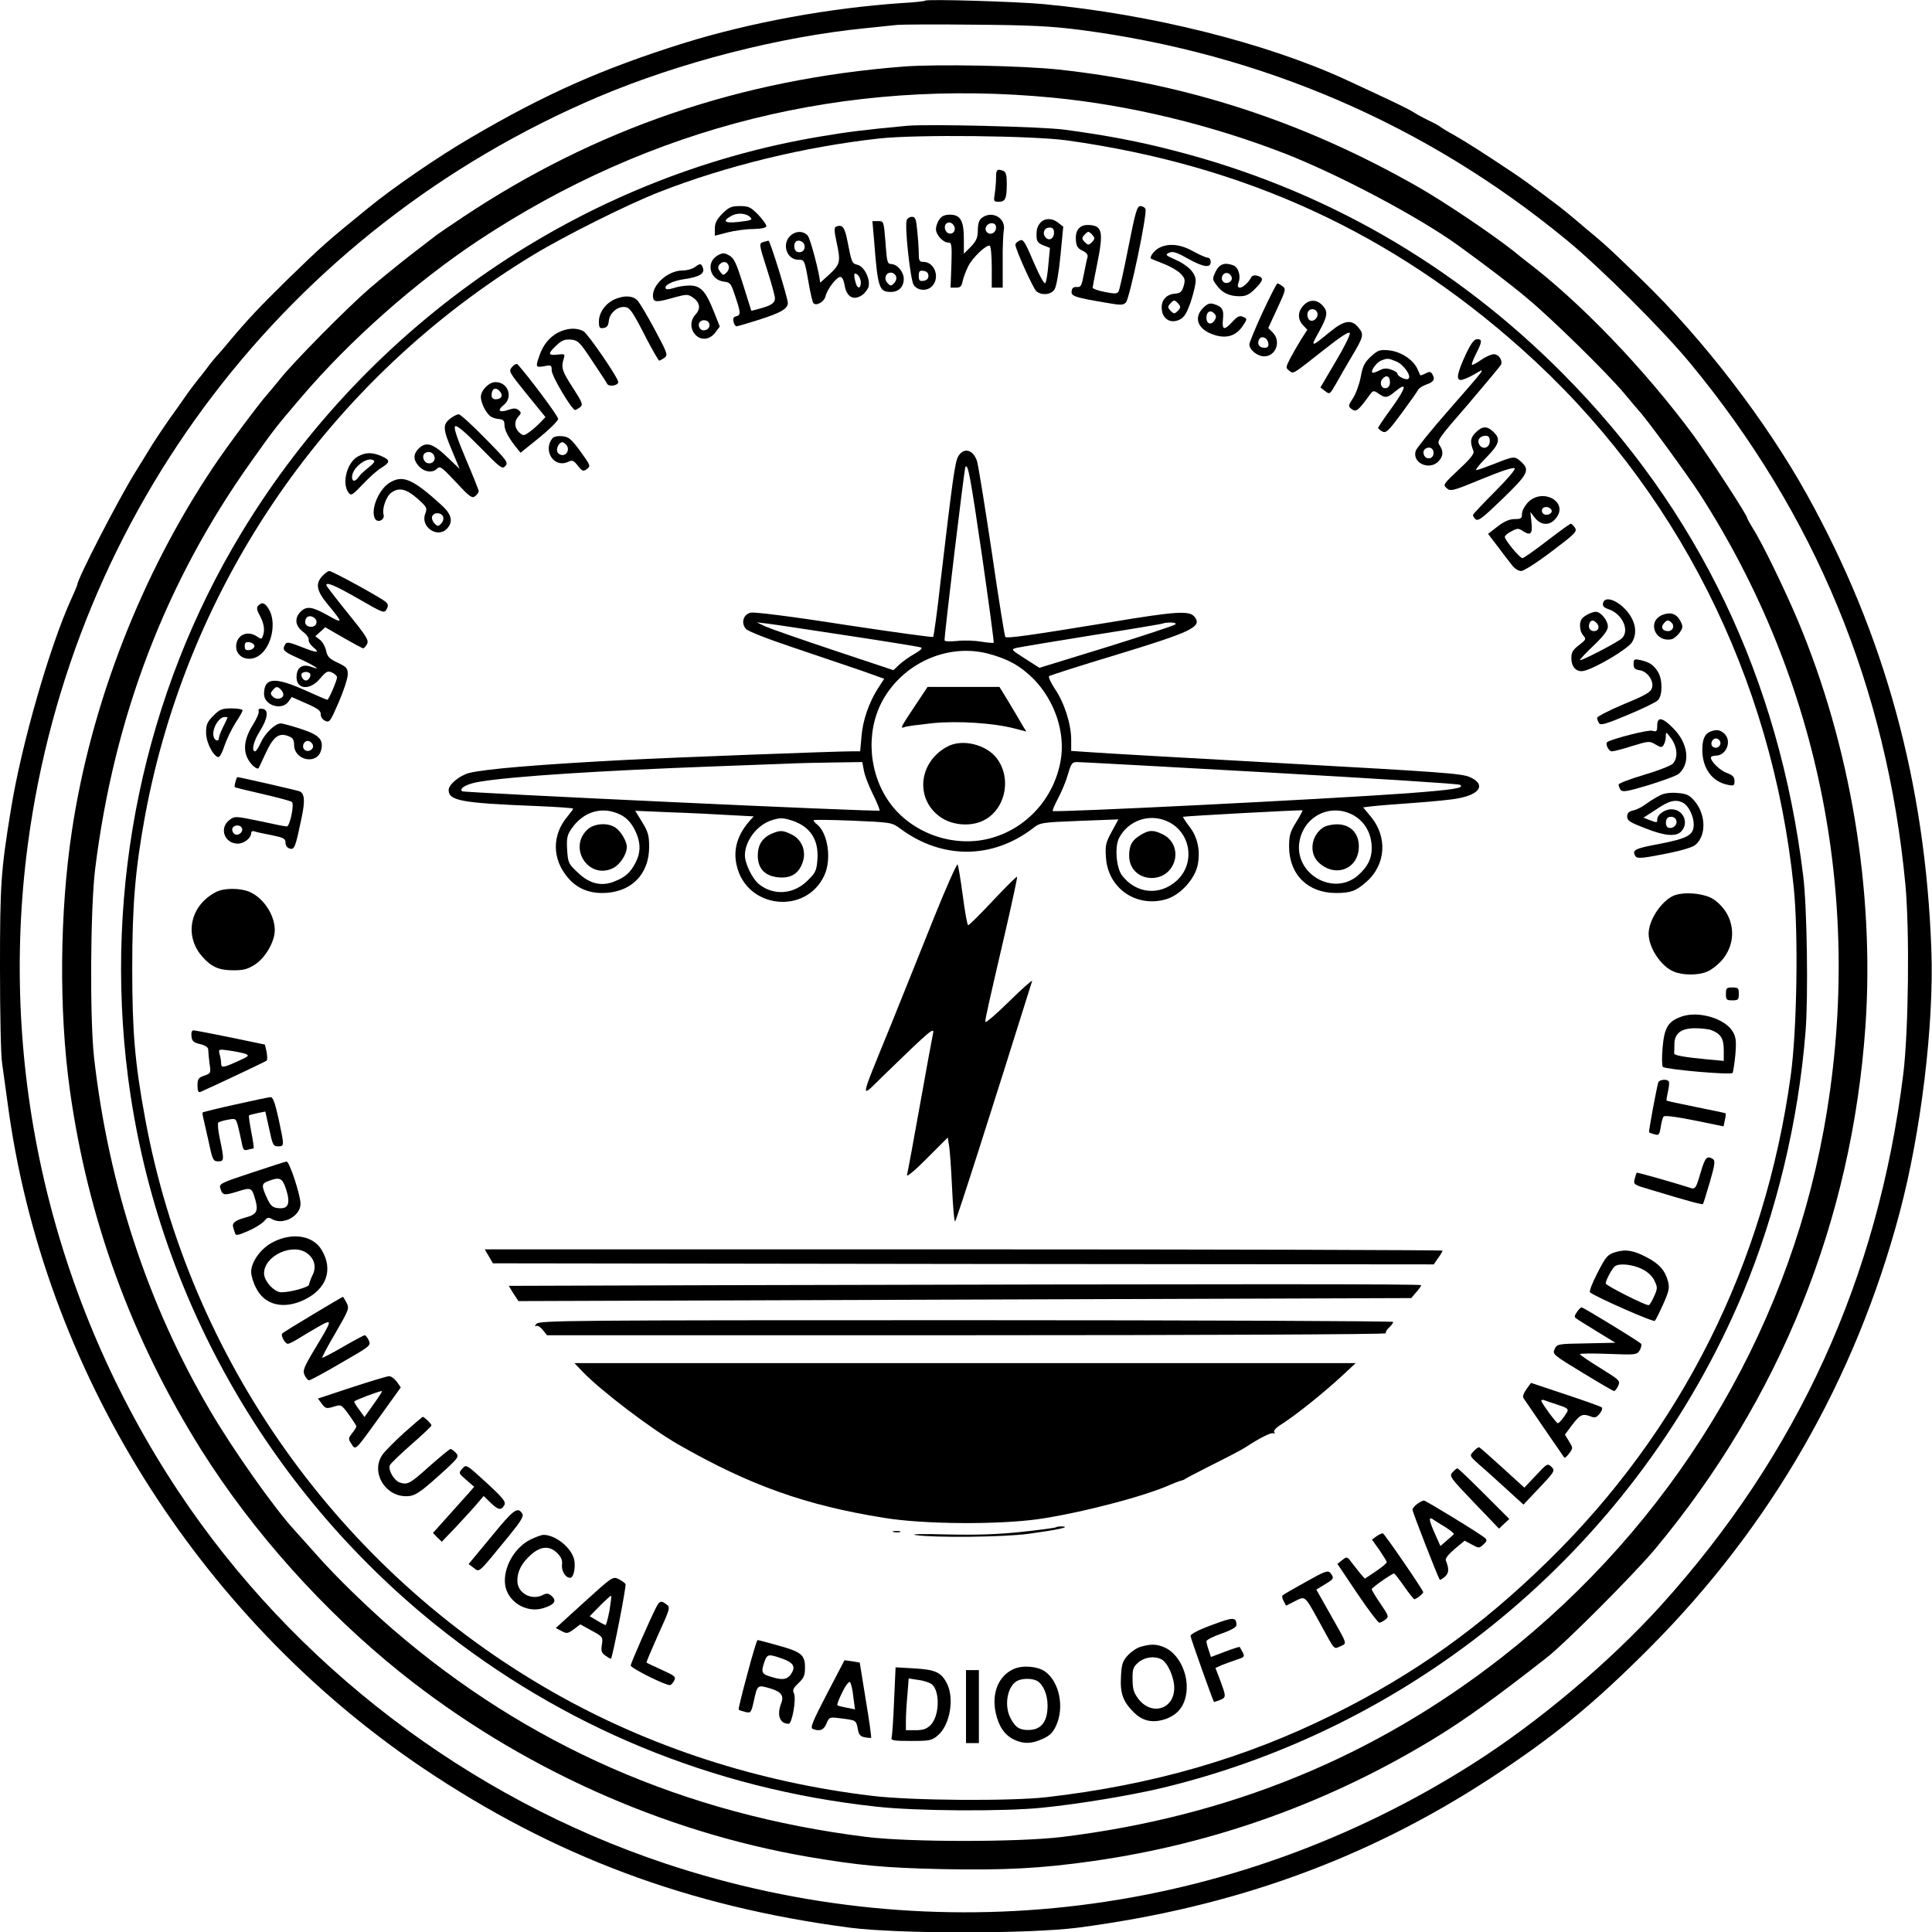 <?xml version="1.0" standalone="no"?>
<!DOCTYPE svg PUBLIC "-//W3C//DTD SVG 20010904//EN"
 "http://www.w3.org/TR/2001/REC-SVG-20010904/DTD/svg10.dtd">
<svg version="1.0" xmlns="http://www.w3.org/2000/svg"
 width="900pt" height="900pt" viewBox="0 0 900 900"
 preserveAspectRatio="xMidYMid meet">

<g transform="translate(0,900) scale(0.1,-0.1)"
fill="#000000" stroke="none">
<path d="M4310 8997 c-3 -3 -50 -8 -105 -11 -341 -23 -707 -90 -1020 -187
-379 -119 -644 -236 -995 -442 -149 -87 -359 -231 -475 -326 -200 -163 -210
-172 -381 -338 -125 -123 -181 -182 -269 -287 -22 -27 -47 -56 -56 -65 -8 -9
-29 -34 -45 -56 -16 -21 -36 -47 -44 -56 -8 -10 -32 -41 -53 -71 -20 -29 -56
-80 -80 -113 -23 -33 -58 -85 -77 -115 -18 -30 -56 -91 -83 -135 -79 -128
-267 -493 -267 -519 0 -3 -12 -31 -26 -62 -102 -222 -235 -685 -283 -984 -47
-287 -51 -349 -51 -740 0 -211 4 -411 10 -444 5 -34 16 -115 25 -181 163
-1238 884 -2392 1933 -3100 612 -412 1238 -646 1992 -745 226 -29 833 -29
1060 0 727 95 1347 320 1924 697 294 193 479 344 741 607 564 566 957 1249
1164 2026 100 376 161 879 148 1227 -28 774 -217 1466 -579 2118 -189 341
-483 724 -767 999 -148 143 -162 156 -215 201 -27 22 -69 58 -95 80 -26 22
-60 50 -76 62 -132 100 -178 133 -225 164 -138 92 -209 137 -265 169 -33 18
-62 36 -65 39 -3 3 -27 17 -55 30 -27 13 -61 32 -75 41 -22 14 -90 47 -311
149 -372 171 -908 305 -1409 352 -134 12 -542 24 -550 16z m720 -136 c847
-110 1616 -442 2269 -980 156 -128 446 -417 573 -571 584 -706 917 -1512 1004
-2430 20 -216 15 -682 -10 -885 -118 -950 -491 -1768 -1128 -2473 -238 -263
-572 -545 -878 -739 -1128 -716 -2496 -885 -3761 -464 -920 307 -1732 927
-2267 1732 -593 893 -842 1966 -702 3018 207 1551 1209 2864 2655 3479 380
161 845 281 1250 321 61 6 126 13 145 15 19 2 181 3 360 1 260 -2 358 -7 490
-24z"/>
<path d="M4210 8690 c-760 -59 -1434 -289 -2053 -701 -65 -43 -123 -83 -130
-89 -6 -5 -57 -44 -112 -86 -55 -43 -143 -114 -195 -159 -104 -90 -352 -341
-415 -420 -22 -27 -48 -59 -58 -70 -36 -39 -194 -251 -253 -340 -336 -501
-570 -1104 -659 -1695 -57 -379 -61 -837 -10 -1205 84 -603 287 -1160 613
-1680 240 -381 571 -751 931 -1039 548 -438 1216 -739 1897 -856 237 -40 352
-51 620 -57 289 -6 466 3 709 38 567 81 1104 275 1595 576 134 82 279 186 515
371 86 67 408 390 505 506 583 700 917 1532 980 2436 43 630 -70 1307 -316
1892 -60 142 -166 361 -208 426 -14 23 -26 44 -26 47 0 14 -175 282 -251 387
-227 307 -526 619 -779 811 -9 7 -36 28 -60 48 -104 82 -327 232 -447 300
-532 303 -1075 480 -1671 545 -168 18 -567 26 -722 14z m695 -145 c360 -35
738 -127 1085 -262 252 -99 623 -296 805 -428 123 -89 244 -181 320 -245 111
-92 369 -345 450 -441 33 -40 65 -77 70 -83 36 -38 221 -292 280 -382 568
-880 772 -1926 580 -2970 -176 -961 -711 -1837 -1496 -2452 -597 -467 -1271
-743 -2049 -839 -203 -25 -715 -25 -915 0 -845 105 -1580 427 -2205 967 -119
103 -262 242 -349 340 -36 41 -87 97 -112 125 -94 103 -286 375 -391 555 -291
495 -473 1052 -540 1645 -20 183 -17 692 5 875 88 712 330 1343 728 1901 108
152 111 156 232 298 227 266 532 536 826 731 804 532 1713 758 2676 665z"/>
<path d="M4225 8414 c-203 -19 -279 -29 -404 -50 -1108 -185 -2102 -865 -2695
-1844 -455 -750 -643 -1652 -530 -2535 128 -998 644 -1918 1432 -2553 591
-476 1290 -765 2054 -848 185 -21 597 -23 773 -5 169 17 405 56 554 91 1212
290 2225 1151 2710 2306 156 374 259 802 292 1219 13 164 7 581 -11 725 -112
919 -488 1704 -1120 2340 -507 510 -1118 861 -1813 1039 -161 42 -315 71 -508
97 -108 14 -638 27 -734 18z m745 -68 c826 -115 1511 -429 2119 -972 719 -641
1167 -1529 1267 -2509 22 -216 15 -664 -14 -875 -121 -879 -509 -1655 -1134
-2265 -311 -304 -617 -523 -998 -712 -411 -204 -840 -328 -1335 -385 -168 -19
-627 -16 -810 6 -532 63 -1041 228 -1490 484 -994 566 -1693 1550 -1899 2672
-48 260 -60 405 -60 700 0 295 14 459 59 706 201 1087 860 2041 1810 2617 145
88 439 235 585 292 314 123 682 212 1027 250 174 19 712 13 873 -9z"/>
<path d="M4640 8173 c0 -21 -3 -55 -6 -75 -6 -36 -5 -38 19 -38 30 0 37 15 37
85 0 39 -4 54 -16 59 -29 11 -34 6 -34 -31z"/>
<path d="M3365 8005 c-26 -27 -35 -44 -35 -69 l0 -34 58 15 c31 8 85 16 119
16 42 1 63 6 63 14 0 7 -17 30 -38 53 -35 35 -44 40 -85 40 -40 0 -51 -5 -82
-35z m129 -16 c14 -13 7 -16 -56 -23 -64 -7 -75 4 -30 29 27 15 68 12 86 -6z"/>
<path d="M5256 7846 c-21 -106 -41 -199 -46 -205 -6 -10 -19 -10 -64 -1 -31 6
-56 15 -56 20 0 4 9 52 20 105 32 157 26 185 -41 187 -40 1 -61 -25 -57 -72 2
-27 9 -38 31 -48 19 -9 26 -19 23 -30 -3 -9 -10 -45 -17 -79 -10 -54 -14 -62
-33 -60 -15 1 -22 -4 -24 -20 -3 -23 15 -29 171 -55 57 -10 69 -10 82 3 17 17
100 412 91 435 -3 8 -14 14 -24 14 -15 0 -23 -27 -56 -194z m-166 58 c11 -12
10 -18 -3 -32 -16 -15 -18 -15 -34 0 -13 14 -14 20 -3 32 7 9 16 16 20 16 4 0
13 -7 20 -16z"/>
<path d="M4376 7978 c-9 -12 -16 -33 -16 -45 0 -27 33 -63 58 -63 15 0 17 -10
14 -105 l-4 -105 25 0 c21 0 27 6 32 33 4 17 16 48 26 68 21 41 86 102 100 94
5 -4 9 -49 9 -101 l0 -94 26 0 25 0 0 118 c-1 64 2 131 5 149 11 56 -53 94
-101 59 -14 -10 -19 -26 -20 -57 0 -36 -6 -50 -32 -78 l-33 -33 0 69 c0 85
-16 113 -65 113 -24 0 -39 -7 -49 -22z m70 -53 c-3 -9 -14 -15 -23 -13 -22 4
-30 38 -11 49 18 11 43 -15 34 -36z m194 15 c0 -24 -26 -38 -42 -22 -16 16 -2
42 22 42 13 0 20 -7 20 -20z"/>
<path d="M4224 7975 c-11 -27 17 -278 32 -302 18 -28 64 -31 87 -5 37 40 10
112 -41 112 -19 0 -22 6 -22 38 0 20 -3 67 -7 105 -5 57 -9 67 -25 67 -10 0
-21 -7 -24 -15z m101 -260 c0 -13 -8 -21 -22 -23 -19 -3 -23 1 -23 23 0 22 4
26 23 23 14 -2 22 -10 22 -23z"/>
<path d="M4847 7963 c-16 -19 -20 -34 -18 -71 1 -17 10 -27 32 -35 l30 -12 -7
-75 c-3 -41 -10 -81 -14 -88 -4 -9 -25 28 -55 97 -42 99 -49 109 -66 100 -11
-5 -19 -14 -19 -19 0 -21 84 -206 98 -217 26 -21 70 -16 85 10 8 12 20 81 27
156 l13 135 -23 18 c-28 23 -62 23 -83 1z m63 -47 c0 -28 -24 -41 -40 -21 -16
20 -5 45 20 45 14 0 20 -7 20 -24z"/>
<path d="M4072 7878 c17 -220 23 -238 78 -238 37 0 60 24 60 61 0 33 -31 69
-59 69 -17 0 -20 11 -26 100 -8 100 -8 100 -34 100 l-27 0 8 -92z m102 -165
c4 -9 0 -23 -9 -32 -13 -14 -17 -14 -30 0 -19 19 -10 49 15 49 10 0 21 -8 24
-17z"/>
<path d="M3894 7944 c-8 -3 -8 -22 2 -67 21 -97 19 -106 -31 -154 -25 -23 -45
-41 -45 -39 0 33 -45 205 -57 218 -21 24 -58 23 -83 -2 -39 -39 -14 -110 39
-110 28 0 29 -1 46 -97 9 -54 20 -101 24 -105 13 -15 49 5 56 30 8 35 52 92
70 92 8 0 16 -16 20 -41 9 -52 41 -70 79 -45 14 9 28 27 32 40 9 36 -20 94
-50 102 -28 7 -28 8 -49 114 -12 63 -24 76 -53 64z m-146 -88 c4 -21 -14 -37
-35 -29 -14 5 -18 35 -6 47 12 12 38 1 41 -18z m262 -172 c0 -30 -16 -31 -24
-1 -11 40 -8 51 9 37 8 -7 15 -23 15 -36z"/>
<path d="M3558 7873 c-24 -6 -23 -9 17 -134 19 -60 35 -118 35 -128 0 -23 -17
-34 -72 -49 l-38 -10 -38 121 c-32 102 -42 124 -65 137 -24 13 -30 13 -54 0
-57 -32 -36 -115 30 -122 27 -3 32 -9 47 -53 31 -91 32 -102 11 -108 -14 -3
-18 -11 -14 -26 3 -12 9 -21 14 -21 5 0 53 14 106 31 101 32 133 51 133 78 0
23 -83 291 -90 290 -3 -1 -13 -3 -22 -6z m-164 -110 c4 -9 0 -23 -9 -32 -15
-15 -18 -14 -30 3 -11 14 -12 23 -4 33 16 18 36 16 43 -4z"/>
<path d="M5399 7845 c-23 -12 -46 -44 -37 -50 2 -1 28 -12 59 -24 31 -12 67
-33 79 -46 20 -21 22 -29 14 -57 -8 -27 -15 -34 -41 -36 -42 -4 -65 -32 -61
-73 4 -46 42 -68 83 -48 22 11 33 29 52 83 13 39 23 83 23 98 0 36 -36 73 -98
100 -43 19 -45 22 -25 31 17 7 34 2 85 -27 74 -41 108 -46 108 -16 0 11 -7 20
-15 20 -8 0 -39 14 -68 30 -59 33 -115 38 -158 15z m91 -261 c11 -12 10 -18
-3 -32 -16 -15 -18 -15 -34 0 -13 14 -14 20 -3 32 7 9 16 16 20 16 4 0 13 -7
20 -16z"/>
<path d="M3236 7755 c-11 -8 -36 -15 -56 -15 -70 0 -145 -69 -138 -125 3 -24
19 -24 101 0 53 14 61 15 82 1 35 -23 41 -53 16 -80 -27 -28 -27 -70 0 -97 27
-27 67 -21 92 13 l20 27 -29 73 c-37 93 -61 118 -112 118 -21 0 -53 -5 -71
-11 -18 -6 -35 -8 -38 -5 -15 15 28 38 87 46 68 10 95 26 84 53 -7 21 -13 21
-38 2z m69 -270 c0 -23 -34 -33 -45 -14 -13 20 1 40 24 37 13 -2 21 -10 21
-23z"/>
<path d="M5663 7735 c-16 -34 -16 -36 4 -63 26 -36 59 -52 107 -52 30 0 45 7
72 34 40 40 42 52 13 61 -15 5 -25 2 -31 -8 -27 -48 -75 -66 -58 -22 11 30 -1
70 -25 79 -40 15 -65 6 -82 -29z m75 -28 c4 -20 -25 -34 -40 -19 -15 15 -1 44
19 40 10 -2 19 -11 21 -21z"/>
<path d="M5882 7546 c-34 -74 -62 -142 -62 -150 0 -26 38 -56 69 -56 55 0 80
71 40 111 l-21 21 42 91 c40 86 41 91 24 104 -10 7 -20 13 -23 13 -4 0 -34
-60 -69 -134z m26 -144 c3 -16 -2 -22 -17 -22 -24 0 -35 15 -27 36 9 23 40 13
44 -14z"/>
<path d="M2864 7606 c-43 -19 -74 -62 -74 -103 0 -29 3 -34 21 -31 16 2 23 11
25 33 4 35 36 65 70 65 27 0 37 -13 110 -156 27 -51 52 -94 55 -94 3 0 13 6
24 13 17 13 15 20 -45 132 -35 65 -71 126 -81 136 -22 22 -61 24 -105 5z"/>
<path d="M6072 7577 c-27 -29 -28 -64 -2 -92 l20 -21 -30 -47 c-16 -26 -39
-66 -51 -89 -20 -40 -20 -42 -3 -55 21 -15 8 -23 166 101 77 61 114 84 116 74
2 -9 -28 -69 -67 -134 l-70 -119 22 -17 c21 -16 22 -16 51 35 16 29 48 84 71
123 57 95 60 106 34 137 -32 41 -67 36 -136 -21 -86 -71 -90 -71 -50 0 42 76
45 96 17 126 -27 28 -61 28 -88 -1z m64 -32 c8 -20 -13 -45 -32 -38 -14 5 -19
34 -7 46 11 12 33 7 39 -8z"/>
<path d="M5605 7566 c-48 -48 -24 -103 54 -127 56 -17 99 -3 129 41 23 34 23
35 3 44 -16 7 -26 3 -50 -23 -39 -42 -49 -39 -44 12 5 45 -3 59 -44 71 -17 5
-29 1 -48 -18z m54 -29 c8 -10 7 -18 -3 -32 -15 -21 -36 -13 -36 14 0 31 20
40 39 18z"/>
<path d="M2598 7450 c-40 -22 -69 -58 -86 -109 -18 -50 -16 -54 23 -47 33 7
35 5 35 -20 0 -26 94 -184 109 -184 3 0 14 6 23 13 15 12 12 20 -33 90 -51 79
-56 94 -43 136 7 22 5 23 -30 19 -44 -5 -45 5 -4 43 25 24 39 29 67 27 33 -3
41 -10 99 -98 35 -52 67 -101 71 -109 9 -14 51 -7 51 9 0 20 -141 225 -162
237 -33 18 -77 15 -120 -7z"/>
<path d="M6830 7353 c-42 -90 -48 -123 -25 -123 10 0 39 12 64 27 55 32 62 41
-126 -174 -78 -89 -144 -171 -148 -183 -18 -56 62 -93 105 -50 24 24 25 48 6
76 -14 20 -6 31 134 192 81 95 150 178 153 184 7 21 -12 48 -34 48 -11 0 -37
-11 -57 -25 -20 -14 -40 -25 -44 -25 -5 0 3 22 17 50 30 59 31 70 6 70 -14 0
-28 -19 -51 -67z m-152 -467 c-2 -13 -10 -21 -23 -21 -23 0 -33 34 -14 45 20
13 40 -1 37 -24z"/>
<path d="M6386 7339 c-30 -28 -38 -45 -47 -94 -6 -33 -22 -77 -35 -98 -24 -37
-25 -39 -7 -53 20 -15 31 -6 79 60 20 28 22 29 45 13 32 -23 42 -21 78 9 58
48 52 19 -13 -72 -37 -50 -66 -94 -66 -97 0 -4 9 -11 19 -17 18 -9 28 1 91 86
39 53 73 101 76 108 3 7 20 18 39 25 35 12 42 25 26 50 -7 10 -13 11 -31 1
-12 -6 -23 -10 -24 -8 -1 2 -7 15 -13 29 -19 43 -77 81 -132 87 -44 4 -52 1
-85 -29z m119 -23 c35 -15 73 -70 55 -81 -11 -7 -50 12 -50 24 0 5 -13 14 -29
19 -22 8 -36 7 -56 -4 -16 -8 -30 -12 -32 -10 -9 9 19 47 40 56 30 12 33 12
72 -4z m-30 -97 c0 -15 -7 -25 -18 -27 -22 -4 -33 24 -17 43 18 21 35 13 35
-16z"/>
<path d="M2386 7291 c-18 -20 -16 -23 68 -127 l87 -107 -23 -24 c-13 -14 -36
-34 -51 -45 -27 -19 -29 -19 -48 -3 -23 22 -25 52 -4 75 14 15 14 19 0 30 -11
9 -22 9 -46 1 -42 -15 -55 -4 -24 21 47 36 23 108 -37 108 -30 0 -68 -38 -68
-69 0 -26 22 -72 43 -89 8 -7 26 -13 41 -14 21 -2 26 -8 26 -28 0 -24 21 -63
57 -107 l18 -22 88 71 c48 39 87 78 87 87 0 13 -136 195 -189 254 -4 4 -16 -1
-25 -12z m-56 -116 c15 -18 5 -35 -21 -35 -12 0 -19 7 -19 18 0 33 20 42 40
17z"/>
<path d="M2096 7049 c-34 -27 -33 -48 10 -149 l35 -84 -60 57 c-65 62 -97 71
-131 37 -25 -25 -25 -51 -2 -78 24 -30 65 -37 86 -17 16 16 21 12 90 -61 65
-70 75 -77 90 -65 9 7 16 18 16 23 0 5 -27 73 -60 150 -41 97 -57 145 -50 152
7 7 43 -23 115 -96 97 -99 105 -105 119 -89 15 16 8 26 -94 129 -60 62 -116
112 -123 112 -8 0 -26 -9 -41 -21z m-73 -173 c8 -20 -8 -38 -29 -34 -22 4 -31
37 -13 48 15 10 36 3 42 -14z"/>
<path d="M6873 6984 c-24 -25 -26 -43 -9 -85 5 -12 -14 -36 -68 -86 -72 -68
-75 -71 -57 -87 18 -16 27 -14 165 43 92 38 148 56 152 49 4 -6 -38 -54 -92
-108 -54 -54 -100 -103 -102 -108 -1 -5 4 -15 12 -21 12 -10 33 6 125 95 119
115 129 134 88 172 -30 28 -34 28 -124 -8 -41 -16 -80 -30 -86 -30 -6 0 14 26
46 58 62 63 69 87 34 120 -30 29 -52 28 -84 -4z m67 -38 c0 -31 -30 -43 -47
-20 -15 21 -1 44 28 44 13 0 19 -7 19 -24z"/>
<path d="M2573 6958 c-45 -58 8 -139 72 -110 21 10 27 8 47 -18 21 -26 25 -27
42 -15 18 14 17 17 -30 82 -44 59 -54 68 -85 71 -21 2 -40 -2 -46 -10z m66
-32 c15 -18 3 -46 -19 -46 -10 0 -21 7 -24 16 -6 16 9 44 24 44 4 0 13 -6 19
-14z"/>
<path d="M4465 6876 c-16 -23 -27 -104 -84 -589 -15 -136 -31 -250 -34 -254
-3 -3 -190 23 -415 57 -242 38 -419 60 -435 56 -35 -8 -46 -49 -22 -76 10 -11
102 -47 219 -86 110 -37 251 -85 313 -106 l112 -40 -30 -46 c-42 -67 -70 -148
-76 -224 l-6 -68 -42 0 c-72 0 -842 -29 -1050 -40 -400 -21 -656 -42 -730 -61
-45 -12 -95 -54 -95 -79 0 -50 58 -61 413 -75 92 -4 167 -9 167 -12 0 -3 -12
-19 -27 -37 -72 -86 -72 -197 2 -284 40 -48 94 -72 160 -72 133 0 220 86 219
217 0 52 -6 70 -33 114 l-32 52 163 -7 c90 -3 214 -9 276 -13 l113 -6 -19 -21
c-56 -64 -77 -132 -61 -204 43 -205 324 -237 410 -48 33 74 16 193 -34 235
-10 7 -17 16 -17 20 0 3 82 2 182 -2 181 -8 183 -8 223 -38 194 -143 427 -142
616 2 34 27 39 28 217 35 l182 7 -31 -57 c-28 -51 -31 -65 -27 -121 9 -141
138 -233 277 -195 65 17 135 91 150 159 14 68 0 134 -41 184 -16 21 -28 40
-27 42 4 3 552 33 557 30 1 -1 -12 -26 -30 -55 -28 -45 -33 -62 -33 -114 1
-131 88 -216 219 -216 67 0 93 9 141 52 92 80 100 212 18 307 l-33 40 42 5
c24 3 112 10 197 16 85 6 177 15 204 21 104 19 129 66 54 99 -37 17 -142 24
-862 64 -451 25 -859 48 -907 52 l-88 6 0 53 c0 71 -32 172 -76 236 -19 29
-31 55 -27 59 4 4 139 47 298 95 365 111 415 134 381 180 -23 32 -84 28 -396
-24 -373 -61 -478 -76 -487 -68 -3 4 -32 182 -63 396 -32 214 -63 405 -69 424
-18 52 -60 64 -86 23z m111 -474 c31 -216 55 -394 53 -396 -2 -2 -29 0 -59 5
-30 5 -81 7 -112 3 -33 -3 -58 -2 -58 3 0 34 92 799 97 807 12 19 22 -33 79
-422z m-626 -363 c179 -27 332 -52 340 -55 9 -3 -1 -13 -30 -30 -25 -14 -57
-37 -72 -51 l-26 -25 -279 93 c-153 51 -296 101 -318 111 l-40 19 50 -6 c28
-3 196 -29 375 -56z m1525 52 c-6 -5 -150 -53 -321 -106 l-312 -96 -67 43
c-66 42 -67 43 -39 50 16 4 175 30 354 59 179 28 327 53 329 55 2 2 18 4 35 4
19 0 26 -4 21 -9z m-872 -136 c91 -24 148 -55 210 -116 100 -101 151 -251 128
-382 -31 -177 -161 -319 -331 -363 -179 -46 -380 32 -478 185 -93 145 -96 340
-8 479 102 162 300 244 479 197z m-579 -543 c3 -21 22 -71 42 -111 20 -40 34
-75 31 -77 -6 -7 -1938 83 -1945 90 -14 15 26 36 86 45 153 25 559 51 1092 71
157 6 314 12 350 13 36 2 126 4 201 5 l136 2 7 -38z m1893 -11 c479 -27 877
-52 884 -57 24 -15 -31 -23 -239 -39 -382 -28 -1649 -91 -1658 -83 -2 3 9 29
25 59 16 30 37 80 46 112 15 51 19 57 43 57 15 0 419 -22 899 -49z m-3027
-196 c34 -17 56 -44 75 -88 20 -49 19 -90 -4 -135 -24 -46 -46 -67 -96 -87
-61 -26 -118 -13 -173 40 -44 41 -46 46 -50 106 -3 55 0 69 20 98 56 82 145
107 228 66z m3410 0 c57 -30 90 -87 90 -156 0 -50 -19 -87 -64 -127 -115 -100
-301 9 -272 161 22 115 142 175 246 122z m-2609 -28 c84 -28 123 -89 117 -179
-4 -53 -8 -63 -45 -99 -64 -65 -157 -73 -226 -19 -32 25 -67 97 -67 136 1 69
58 143 128 164 36 11 51 11 93 -3z m1742 -1 c114 -47 139 -197 48 -279 -80
-72 -190 -60 -255 26 -26 36 -34 133 -13 173 41 80 137 115 220 80z"/>
<path d="M4263 5713 c-69 -104 -71 -108 -49 -100 9 4 66 11 128 18 121 12 287
1 386 -25 l53 -14 -19 31 c-10 18 -38 65 -62 105 l-44 72 -167 0 -168 0 -58
-87z"/>
<path d="M4415 5523 c-140 -73 -154 -253 -27 -334 52 -33 129 -39 185 -15 108
46 144 197 70 294 -49 64 -160 91 -228 55z"/>
<path d="M2737 5136 c-92 -85 4 -234 117 -181 34 16 66 65 66 100 0 25 -27 72
-52 89 -35 25 -100 21 -131 -8z"/>
<path d="M6162 5144 c-55 -38 -65 -119 -19 -162 78 -73 187 -30 187 75 0 63
-40 103 -102 103 -24 0 -54 -7 -66 -16z"/>
<path d="M3594 5116 c-43 -19 -64 -53 -64 -101 0 -61 33 -96 96 -102 60 -6 98
19 115 76 15 50 -8 103 -56 125 -40 19 -51 19 -91 2z"/>
<path d="M5313 5110 c-40 -24 -53 -48 -53 -97 1 -123 175 -142 211 -24 15 50
-8 103 -56 125 -43 21 -63 20 -102 -4z"/>
<path d="M1668 6874 c-51 -27 -77 -124 -45 -168 13 -17 17 -14 67 38 29 31 68
66 87 77 42 26 42 36 -2 55 -43 18 -72 17 -107 -2z m75 -21 c4 -3 -7 -16 -24
-29 -17 -13 -38 -32 -46 -43 -17 -26 -33 -27 -33 -3 0 45 77 101 103 75z"/>
<path d="M1813 6750 c-52 -34 -89 -130 -65 -168 13 -19 45 -3 39 20 -8 29 12
86 36 103 36 26 69 18 121 -27 45 -40 47 -45 37 -71 -24 -62 58 -117 102 -69
29 32 21 66 -25 108 -136 124 -183 144 -245 104z m251 -157 c4 -9 0 -23 -9
-32 -13 -14 -17 -14 -31 1 -9 9 -14 24 -11 32 8 21 43 20 51 -1z"/>
<path d="M7119 6661 c-16 -17 -29 -40 -29 -54 0 -22 -4 -25 -34 -25 -24 0 -49
-11 -79 -34 l-45 -35 45 -59 c24 -32 54 -71 66 -86 11 -16 31 -28 43 -28 12 0
75 40 142 91 109 82 120 93 109 110 -6 10 -15 19 -20 19 -4 0 -54 -36 -111
-80 -57 -44 -108 -80 -114 -80 -12 0 -82 84 -82 99 0 6 14 18 31 26 28 15 33
15 55 0 35 -22 44 -11 38 43 l-5 47 21 -27 c29 -37 71 -38 99 -1 59 74 -61
142 -130 74z m109 -38 c5 -17 -26 -29 -40 -15 -6 6 -7 15 -3 22 9 14 37 9 43
-7z"/>
<path d="M1502 6317 c-34 -36 -28 -69 26 -134 71 -86 71 -90 0 -50 -75 42
-100 45 -128 17 -29 -29 -25 -65 10 -92 17 -12 29 -29 28 -38 -2 -8 7 -23 20
-34 36 -29 20 -29 -53 0 -56 22 -69 25 -76 13 -16 -26 -9 -34 56 -63 76 -34
121 -63 67 -43 -40 15 -66 1 -70 -37 -8 -67 59 -77 109 -17 29 34 36 37 56 28
13 -6 23 -16 23 -22 0 -15 -39 -105 -45 -105 -3 0 -50 20 -105 45 -141 63
-190 59 -190 -18 0 -53 83 -79 114 -35 l15 21 68 -30 c53 -23 68 -34 67 -51 0
-12 9 -25 21 -30 20 -9 24 -3 63 87 23 53 42 111 42 129 0 29 -5 35 -47 55
-39 18 -48 28 -54 56 -4 19 -17 42 -29 51 l-21 16 23 21 23 21 85 -49 c47 -27
88 -49 92 -49 4 0 12 9 18 20 9 17 -3 37 -90 144 -55 68 -100 127 -100 130 0
16 39 0 149 -63 116 -67 121 -69 132 -49 8 15 8 23 -3 33 -18 18 -250 145
-264 145 -6 0 -20 -10 -32 -23z m-35 -198 c16 -16 5 -39 -17 -39 -23 0 -34 16
-26 35 6 18 28 19 43 4z m-24 -255 c9 -9 -4 -34 -18 -34 -14 0 -27 25 -18 34
4 3 12 6 18 6 6 0 14 -3 18 -6z m-135 -76 c7 -7 12 -17 12 -24 0 -19 -32 -26
-48 -10 -13 12 -13 18 -2 30 15 19 22 20 38 4z"/>
<path d="M7468 6192 c-4 -15 2 -22 28 -31 62 -22 96 -98 60 -134 -18 -18 -196
-110 -196 -102 0 4 29 35 65 69 46 44 65 70 65 87 0 29 -33 69 -56 69 -19 0
-56 -19 -66 -34 -13 -19 -9 -59 8 -77 14 -16 12 -19 -20 -44 -29 -22 -36 -34
-36 -60 0 -44 25 -68 59 -60 57 14 206 103 224 134 27 45 15 103 -32 153 -43
45 -95 61 -103 30z m-28 -97 c13 -16 6 -35 -15 -35 -18 0 -28 17 -21 35 7 19
20 19 36 0z"/>
<path d="M1203 6179 c-9 -9 -7 -21 8 -48 19 -36 24 -67 13 -95 -5 -14 -8 -14
-27 -1 -45 31 -97 6 -97 -47 0 -53 65 -76 112 -38 55 43 76 151 41 211 -18 31
-32 36 -50 18z m-18 -189 c0 -8 -10 -16 -22 -18 -18 -3 -23 2 -23 18 0 16 5
21 23 18 12 -2 22 -10 22 -18z"/>
<path d="M7743 6135 c-71 -30 -34 -128 43 -113 9 1 26 15 37 29 17 24 18 30 6
54 -18 36 -47 46 -86 30z m44 -36 c16 -16 5 -39 -17 -39 -25 0 -35 18 -20 35
15 18 22 19 37 4z"/>
<path d="M7610 5906 c0 -19 6 -25 27 -28 35 -4 68 -48 59 -81 -5 -21 -27 -34
-131 -77 -69 -29 -125 -58 -125 -64 0 -6 4 -17 9 -25 7 -11 32 -4 132 38 68
28 131 59 141 68 23 21 24 95 2 132 -20 33 -39 46 -82 56 -29 6 -32 5 -32 -19z"/>
<path d="M994 5666 c-28 -28 -34 -41 -34 -79 0 -44 31 -106 56 -114 7 -2 19
20 29 51 10 30 33 78 51 107 19 28 34 55 34 60 0 5 -23 9 -51 9 -45 0 -55 -4
-85 -34z m66 -9 c0 -1 -9 -20 -20 -42 -11 -22 -20 -45 -20 -52 0 -18 -17 -16
-24 3 -12 32 21 94 51 94 7 0 13 -1 13 -3z"/>
<path d="M1205 5688 c3 -7 -9 -36 -26 -63 -40 -63 -48 -117 -24 -161 15 -28
43 -51 50 -42 1 2 16 33 33 70 35 76 61 96 105 79 21 -8 27 -17 27 -40 0 -74
108 -96 126 -25 12 48 -8 70 -93 98 -43 14 -86 26 -95 26 -26 0 -73 -45 -93
-89 -10 -23 -22 -41 -27 -41 -18 0 -7 48 22 93 38 61 43 101 13 105 -16 2 -21
-1 -18 -10z m253 -161 c4 -20 -25 -34 -40 -19 -15 15 -1 44 19 40 10 -2 19
-11 21 -21z"/>
<path d="M7720 5620 c0 -27 -3 -30 -24 -24 -19 5 -176 -35 -208 -52 -12 -8 5
-44 21 -44 9 0 52 11 95 25 76 23 80 24 108 7 25 -15 30 -15 38 -2 5 8 10 26
10 39 0 24 1 23 25 -9 29 -40 33 -92 7 -118 -9 -9 -70 -33 -135 -52 -64 -19
-117 -39 -117 -45 0 -5 4 -16 9 -24 8 -12 29 -9 132 22 67 21 131 44 140 53
55 49 43 142 -26 211 -51 52 -75 56 -75 13z"/>
<path d="M7970 5593 c-28 -10 -40 -36 -40 -86 0 -86 46 -149 119 -163 28 -6
31 -4 31 18 0 18 -8 27 -35 37 -32 11 -75 53 -75 72 0 5 11 9 23 9 50 0 76 70
39 103 -19 17 -35 20 -62 10z m43 -47 c8 -19 -15 -37 -32 -26 -17 10 -7 40 13
40 7 0 16 -6 19 -14z"/>
<path d="M1097 5358 c-4 -12 -5 -24 -3 -25 2 -2 60 -16 130 -32 70 -16 132
-33 136 -37 12 -12 -10 -114 -24 -114 -7 0 -63 11 -126 25 -112 23 -116 24
-140 6 -51 -37 -25 -111 38 -111 29 0 62 26 62 49 0 7 6 11 13 9 6 -3 42 -11
80 -18 58 -12 67 -16 67 -36 0 -13 8 -24 20 -27 22 -6 26 5 55 143 17 81 14
114 -10 124 -14 5 -280 66 -289 66 -2 0 -6 -10 -9 -22z m31 -227 c-2 -9 -11
-17 -21 -19 -21 -4 -35 27 -17 38 19 12 42 0 38 -19z"/>
<path d="M7735 5296 c-16 -8 -45 -25 -64 -39 -18 -14 -46 -29 -62 -32 -21 -5
-29 -12 -29 -29 0 -19 13 -27 83 -54 93 -37 146 -41 170 -14 36 40 8 102 -47
102 -32 0 -66 -25 -66 -48 0 -15 -2 -15 -36 -2 l-28 11 60 39 c60 41 91 48
125 30 25 -14 49 -62 49 -100 0 -50 -26 -65 -159 -91 -118 -22 -130 -29 -112
-58 7 -11 29 -10 131 10 73 14 133 31 146 42 54 42 52 145 -5 209 -22 25 -37
31 -77 34 -29 3 -61 -1 -79 -10z m75 -126 c0 -19 -25 -34 -41 -24 -13 8 -11
42 4 47 20 7 37 -4 37 -23z"/>
<path d="M4352 4728 c-55 -139 -147 -365 -202 -503 -151 -371 -147 -345 -33
-234 231 224 238 229 228 187 -3 -13 -30 -160 -60 -328 -30 -168 -57 -314 -60
-324 -2 -11 40 24 93 78 l97 97 6 -38 c4 -21 10 -109 14 -195 4 -87 10 -158
14 -158 5 0 170 516 359 1120 3 8 -45 -34 -107 -95 -61 -60 -111 -103 -111
-95 0 16 6 44 100 449 28 123 50 225 48 227 -2 2 -53 -48 -112 -111 -59 -63
-111 -115 -116 -115 -4 0 -15 62 -25 138 -10 75 -21 140 -24 145 -4 4 -53
-106 -109 -245z"/>
<path d="M1005 4844 c-119 -62 -149 -202 -63 -300 43 -49 78 -64 146 -64 46 0
66 5 100 27 49 32 92 107 92 160 0 71 -53 151 -119 179 -44 18 -119 18 -156
-2z"/>
<path d="M7795 4827 c-58 -27 -115 -114 -115 -177 0 -65 58 -152 117 -176 42
-18 115 -18 156 0 18 7 46 29 63 47 82 88 67 221 -34 290 -42 28 -140 37 -187
16z"/>
<path d="M8040 4370 c0 -27 3 -30 30 -30 27 0 30 3 30 30 0 27 -3 30 -30 30
-27 0 -30 -3 -30 -30z"/>
<path d="M7835 4265 c-64 -22 -82 -51 -90 -145 -4 -45 -3 -85 1 -90 14 -12
318 -39 325 -28 3 5 9 44 13 85 5 63 3 81 -12 107 -35 61 -159 98 -237 71z
m138 -64 c43 -17 57 -39 57 -93 l0 -50 -77 7 c-106 10 -156 19 -154 28 0 4 1
23 1 42 0 51 31 75 96 75 29 0 64 -4 77 -9z"/>
<path d="M892 4173 c2 -23 10 -30 41 -37 24 -6 37 -15 37 -26 0 -10 3 -38 6
-64 7 -45 6 -46 -25 -57 -27 -9 -31 -16 -31 -46 0 -24 4 -33 13 -30 55 24 303
141 309 146 4 3 3 22 0 41 l-8 34 -159 33 c-88 18 -166 33 -173 33 -9 0 -12
-10 -10 -27z m251 -82 c20 -8 16 -12 -36 -35 -68 -31 -77 -32 -77 -8 0 9 -3
28 -7 41 -6 24 -5 24 46 17 28 -4 61 -11 74 -15z"/>
<path d="M7725 3958 c-8 -26 -46 -230 -43 -233 2 -1 13 -6 25 -9 20 -6 23 -3
29 32 3 22 9 44 13 50 4 7 51 1 143 -17 l137 -28 6 29 c4 16 5 30 3 32 -1 1
-63 14 -137 29 -74 15 -136 28 -137 30 -2 1 1 20 6 42 5 21 7 43 4 47 -8 13
-44 9 -49 -4z"/>
<path d="M1097 3855 c-82 -18 -150 -35 -153 -37 -2 -2 1 -20 6 -39 4 -19 16
-69 25 -111 15 -71 19 -78 41 -78 28 0 29 5 9 101 -9 40 -12 76 -8 80 5 3 25
10 45 13 36 7 37 6 47 -31 5 -21 13 -55 17 -76 6 -33 10 -38 28 -33 11 3 24 6
27 6 3 0 -2 34 -10 75 -8 41 -13 76 -11 79 3 2 21 7 41 11 l35 7 18 -81 c16
-75 19 -81 41 -81 30 0 30 0 3 127 -17 77 -27 103 -38 102 -8 0 -82 -16 -163
-34z"/>
<path d="M7921 3534 c-19 -66 -24 -74 -42 -69 -78 25 -253 75 -255 72 -1 -1
-5 -14 -9 -29 -7 -26 -5 -27 77 -51 161 -49 238 -70 241 -66 2 2 16 48 32 102
24 83 26 100 14 108 -28 17 -36 8 -58 -67z"/>
<path d="M1172 3537 c-140 -46 -152 -52 -146 -71 10 -35 17 -36 79 -17 66 21
68 20 85 -40 14 -50 5 -67 -44 -80 -49 -13 -66 -26 -60 -45 2 -8 6 -21 9 -29
3 -12 14 -10 62 11 32 14 65 35 74 46 14 17 19 19 38 8 52 -28 131 16 131 72
0 41 -52 198 -65 197 -5 0 -79 -24 -163 -52z m161 -78 c21 -66 10 -92 -36 -87
-25 2 -35 10 -49 38 -31 66 -31 75 -1 87 57 22 68 17 86 -38z"/>
<path d="M1274 3215 c-57 -28 -104 -92 -104 -140 0 -17 10 -51 23 -75 39 -79
126 -101 222 -56 106 50 139 141 83 234 -40 66 -134 82 -224 37z m159 -55 c33
-26 42 -64 22 -102 -8 -17 -15 -36 -15 -42 0 -12 -87 -36 -129 -36 -33 0 -81
52 -81 88 0 83 136 145 203 92z"/>
<path d="M2277 3148 l19 -33 2191 -3 2192 -2 20 29 c12 16 21 32 21 35 0 3
-1004 6 -2231 6 l-2231 0 19 -32z"/>
<path d="M7525 3167 c-36 -11 -44 -20 -83 -96 -24 -46 -40 -87 -35 -91 20 -19
296 -141 302 -133 4 4 22 40 39 78 27 61 30 75 22 107 -14 50 -40 80 -97 110
-62 33 -99 40 -148 25z m123 -78 c28 -14 49 -33 59 -55 15 -31 15 -36 -2 -74
-10 -22 -21 -40 -25 -40 -19 0 -200 92 -200 101 0 15 31 73 44 81 21 14 80 8
124 -13z"/>
<path d="M3317 3013 l-947 -3 22 -36 23 -35 2079 7 2080 7 22 26 c13 14 24 29
24 34 0 6 -792 6 -3303 0z"/>
<path d="M1458 2877 c-75 -45 -140 -85 -143 -89 -9 -8 13 -48 26 -48 5 0 26
10 47 23 20 13 63 38 94 56 69 39 69 37 -15 -102 -52 -87 -58 -102 -48 -123 6
-13 15 -24 21 -24 5 0 73 36 149 81 136 78 140 81 129 105 -6 13 -15 24 -19
24 -4 0 -49 -24 -101 -54 -51 -30 -95 -52 -97 -51 -2 2 26 55 62 116 63 109
65 114 51 141 -8 15 -16 28 -17 27 -1 0 -64 -37 -139 -82z"/>
<path d="M7346 2888 c-12 -17 -13 -24 -3 -30 6 -5 50 -32 97 -61 l85 -52 -136
-3 c-133 -2 -136 -3 -147 -27 -11 -23 -6 -27 129 -109 77 -47 144 -86 148 -86
4 0 13 11 19 24 11 24 7 27 -83 83 -52 32 -95 61 -95 65 0 3 60 4 133 1 127
-5 132 -4 145 16 7 12 10 26 7 31 -6 9 -269 170 -278 170 -3 0 -13 -10 -21
-22z"/>
<path d="M2499 2833 c-8 -9 -9 -14 -2 -10 6 4 20 -4 31 -18 l20 -25 1957 0
c1083 0 1954 4 1951 9 -3 4 3 16 14 26 11 10 20 22 20 27 0 4 -895 8 -1989 8
-1856 0 -1989 -1 -2002 -17z"/>
<path d="M2715 2609 c86 -89 320 -267 445 -338 333 -191 596 -284 960 -342
185 -30 526 -32 715 -6 195 28 500 107 620 162 17 7 37 15 45 17 8 2 17 5 20
8 3 3 61 33 130 68 69 34 137 70 152 80 69 45 121 71 131 65 6 -3 7 -1 3 5 -4
6 6 19 21 29 77 48 208 153 307 245 l51 48 -1820 0 -1819 0 39 -41z"/>
<path d="M1638 2537 l-157 -52 18 -24 c17 -23 22 -24 55 -14 35 11 36 11 71
-37 19 -26 35 -51 35 -55 0 -4 -9 -18 -20 -32 -18 -23 -18 -26 -3 -49 20 -31
15 -36 136 132 l94 131 -19 27 c-11 14 -27 26 -36 25 -10 0 -88 -24 -174 -52z
m136 -29 c-4 -7 -23 -35 -42 -61 l-34 -48 -24 33 c-13 17 -24 35 -24 39 0 5
108 46 128 49 2 0 0 -6 -4 -12z"/>
<path d="M7111 2529 c-13 -18 -19 -34 -14 -42 9 -14 184 -269 190 -277 3 -3
13 6 23 20 18 24 18 25 -1 56 l-19 31 35 47 c37 48 48 52 87 37 18 -7 26 -4
41 15 11 15 13 25 7 29 -6 4 -82 31 -169 60 l-159 53 -21 -29z m146 -73 c45
-15 51 -20 43 -34 -15 -26 -37 -52 -43 -52 -7 0 -77 95 -77 105 0 4 6 5 13 3
6 -3 36 -13 64 -22z"/>
<path d="M1884 2327 c-44 -40 -90 -86 -102 -103 -56 -79 9 -194 110 -194 40 0
62 14 167 109 77 70 80 75 65 93 -10 10 -21 18 -25 18 -5 0 -48 -36 -97 -79
-93 -84 -104 -89 -140 -77 -26 9 -55 58 -46 80 3 8 48 51 100 97 52 45 94 85
94 89 0 7 -34 40 -41 40 -2 -1 -40 -33 -85 -73z"/>
<path d="M6864 2239 c-19 -21 -19 -21 28 -63 26 -22 82 -73 126 -113 l79 -72
49 52 c101 106 100 105 80 125 -17 16 -20 14 -71 -41 l-54 -57 -101 92 c-56
51 -105 94 -109 96 -4 1 -16 -7 -27 -19z"/>
<path d="M2154 2159 c-19 -21 -18 -22 18 -53 l37 -32 -27 -31 c-15 -17 -58
-65 -96 -107 l-69 -77 20 -21 21 -20 70 73 c38 41 82 89 97 107 l28 33 31 -30
c37 -36 51 -38 65 -13 9 16 -4 32 -83 105 -94 86 -94 86 -112 66z"/>
<path d="M6766 2141 c-16 -17 -11 -24 100 -140 l117 -122 24 23 24 22 -118
118 c-65 65 -120 118 -124 118 -3 0 -13 -8 -23 -19z"/>
<path d="M6602 1994 c-12 -8 -22 -21 -22 -27 0 -11 119 -316 127 -326 1 -2 12
4 24 14 19 18 20 35 4 77 -3 8 14 29 41 52 l47 39 33 -18 c33 -18 35 -18 54 0
17 15 18 21 8 30 -19 18 -276 175 -285 175 -5 0 -19 -7 -31 -16z m128 -106
c25 -16 44 -31 43 -34 -1 -2 -16 -16 -33 -30 l-30 -26 -25 56 c-28 63 -31 81
-12 70 6 -5 32 -21 57 -36z"/>
<path d="M2289 1842 l-106 -128 24 -18 c28 -21 17 -30 163 148 57 70 71 93 63
105 -22 34 -41 19 -144 -107z"/>
<path d="M4919 1885 c-3 -2 -74 -12 -159 -21 -112 -12 -209 -15 -350 -12 -108
3 -173 2 -145 -3 90 -13 408 -10 527 6 132 18 198 32 157 34 -14 1 -28 -1 -30
-4z"/>
<path d="M4163 1863 c9 -2 23 -2 30 0 6 3 -1 5 -18 5 -16 0 -22 -2 -12 -5z"/>
<path d="M6413 1844 l-22 -16 35 -49 c18 -27 34 -52 34 -56 0 -5 -23 -24 -51
-43 l-51 -34 -22 25 c-11 14 -30 38 -41 52 -19 26 -21 27 -43 9 l-22 -17 92
-137 c51 -76 98 -137 103 -137 6 0 18 6 28 14 18 13 17 17 -22 74 -23 33 -41
64 -41 68 0 7 94 73 104 73 3 0 24 -27 47 -60 23 -33 45 -60 48 -60 9 1 41 26
41 33 0 9 -180 272 -188 274 -4 1 -17 -5 -29 -13z"/>
<path d="M2471 1828 c-75 -37 -128 -132 -118 -210 11 -79 97 -133 176 -110 53
16 66 34 42 56 -15 14 -24 15 -40 7 -54 -29 -121 7 -121 65 0 45 20 83 65 123
45 39 86 41 121 6 18 -18 25 -34 22 -54 -3 -30 16 -61 38 -61 19 0 29 65 14
99 -21 52 -88 101 -138 101 -9 0 -37 -10 -61 -22z"/>
<path d="M6083 1631 c-56 -31 -105 -59 -108 -63 -4 -3 -2 -16 5 -27 l11 -21
41 21 c50 25 44 30 119 -106 69 -126 61 -118 93 -104 32 15 35 4 -47 149 l-65
115 39 24 c43 25 45 30 27 53 -12 14 -24 10 -115 -41z"/>
<path d="M2722 1537 l-133 -121 27 -14 c24 -13 29 -12 57 8 l30 23 53 -29 c52
-28 53 -30 48 -65 -5 -30 -2 -39 17 -52 12 -9 24 -15 25 -14 8 8 73 341 68
348 -3 5 -17 15 -32 23 -27 13 -29 12 -160 -107z m117 -41 c-7 -36 -15 -66
-18 -66 -3 0 -21 9 -40 21 l-34 20 48 49 c27 27 50 48 52 46 2 -2 -2 -33 -8
-70z"/>
<path d="M3052 1503 c-26 -52 -111 -245 -114 -261 -3 -11 158 -92 183 -92 4 0
13 9 19 20 10 19 5 23 -57 51 -37 17 -69 32 -71 34 -2 2 23 60 54 130 56 122
57 128 39 141 -27 20 -33 18 -53 -23z"/>
<path d="M5645 1430 c-63 -23 -100 -43 -99 -51 1 -12 103 -298 109 -307 1 -1
14 3 29 9 29 13 29 14 -4 102 l-18 47 31 14 c18 7 49 18 69 25 35 11 37 14 27
34 -7 12 -13 23 -14 25 -1 1 -32 -8 -68 -22 l-66 -25 -10 31 c-6 17 -11 36
-11 42 0 7 32 23 70 36 46 16 70 30 70 40 -1 38 -14 38 -115 0z"/>
<path d="M3481 1200 c-24 -88 -42 -162 -40 -164 2 -3 16 -7 31 -11 25 -6 27
-4 39 48 17 79 17 79 76 62 53 -16 66 -34 52 -70 -21 -55 -7 -95 35 -95 16 0
37 119 24 143 -7 14 -2 24 21 46 26 24 31 37 31 73 0 59 -17 73 -126 103 -49
14 -92 25 -95 25 -3 0 -25 -72 -48 -160z m161 74 c50 -17 64 -35 48 -64 -18
-33 -41 -39 -92 -23 -51 14 -54 22 -37 72 13 36 19 37 81 15z"/>
<path d="M5315 1329 c-17 -4 -44 -22 -60 -39 -25 -27 -30 -40 -33 -99 -5 -79
10 -120 62 -170 42 -41 91 -49 151 -27 55 22 84 60 92 124 10 86 -37 180 -103
208 -37 16 -64 16 -109 3z m96 -59 c29 -16 59 -84 59 -133 0 -99 -105 -132
-167 -51 -22 29 -27 47 -27 91 -1 48 3 58 27 79 30 25 75 31 108 14z"/>
<path d="M3852 1109 c-66 -127 -79 -158 -66 -163 33 -13 52 -5 64 25 13 31 14
31 69 24 69 -9 69 -8 77 -49 4 -27 12 -35 32 -39 15 -3 29 -4 30 -2 2 2 -9 82
-25 177 l-28 173 -35 6 -36 5 -82 -157z m123 -13 l8 -59 -39 8 c-22 4 -41 9
-43 11 -3 3 7 30 23 61 15 32 31 52 36 47 4 -5 12 -35 15 -68z"/>
<path d="M4722 1225 c-70 -31 -103 -111 -84 -202 14 -65 41 -105 86 -127 45
-21 81 -20 134 4 33 15 47 29 62 62 39 85 15 203 -51 251 -35 25 -105 31 -147
12z m109 -55 c28 -16 49 -63 49 -115 0 -76 -30 -114 -90 -114 -42 0 -61 13
-83 56 -30 58 -15 146 30 172 23 13 69 14 94 1z"/>
<path d="M4165 1079 c-3 -85 -9 -162 -11 -171 -5 -16 4 -18 90 -18 87 0 97 2
125 26 56 47 78 172 42 242 -27 52 -53 64 -152 70 l-87 5 -7 -154z m177 74
c38 -34 34 -148 -7 -189 -18 -18 -35 -24 -70 -24 l-45 0 0 43 c0 24 3 79 7
121 l6 77 46 -7 c25 -3 54 -13 63 -21z"/>
<path d="M4500 1050 l0 -170 30 0 30 0 0 170 0 170 -30 0 -30 0 0 -170z"/>
</g>
</svg>
